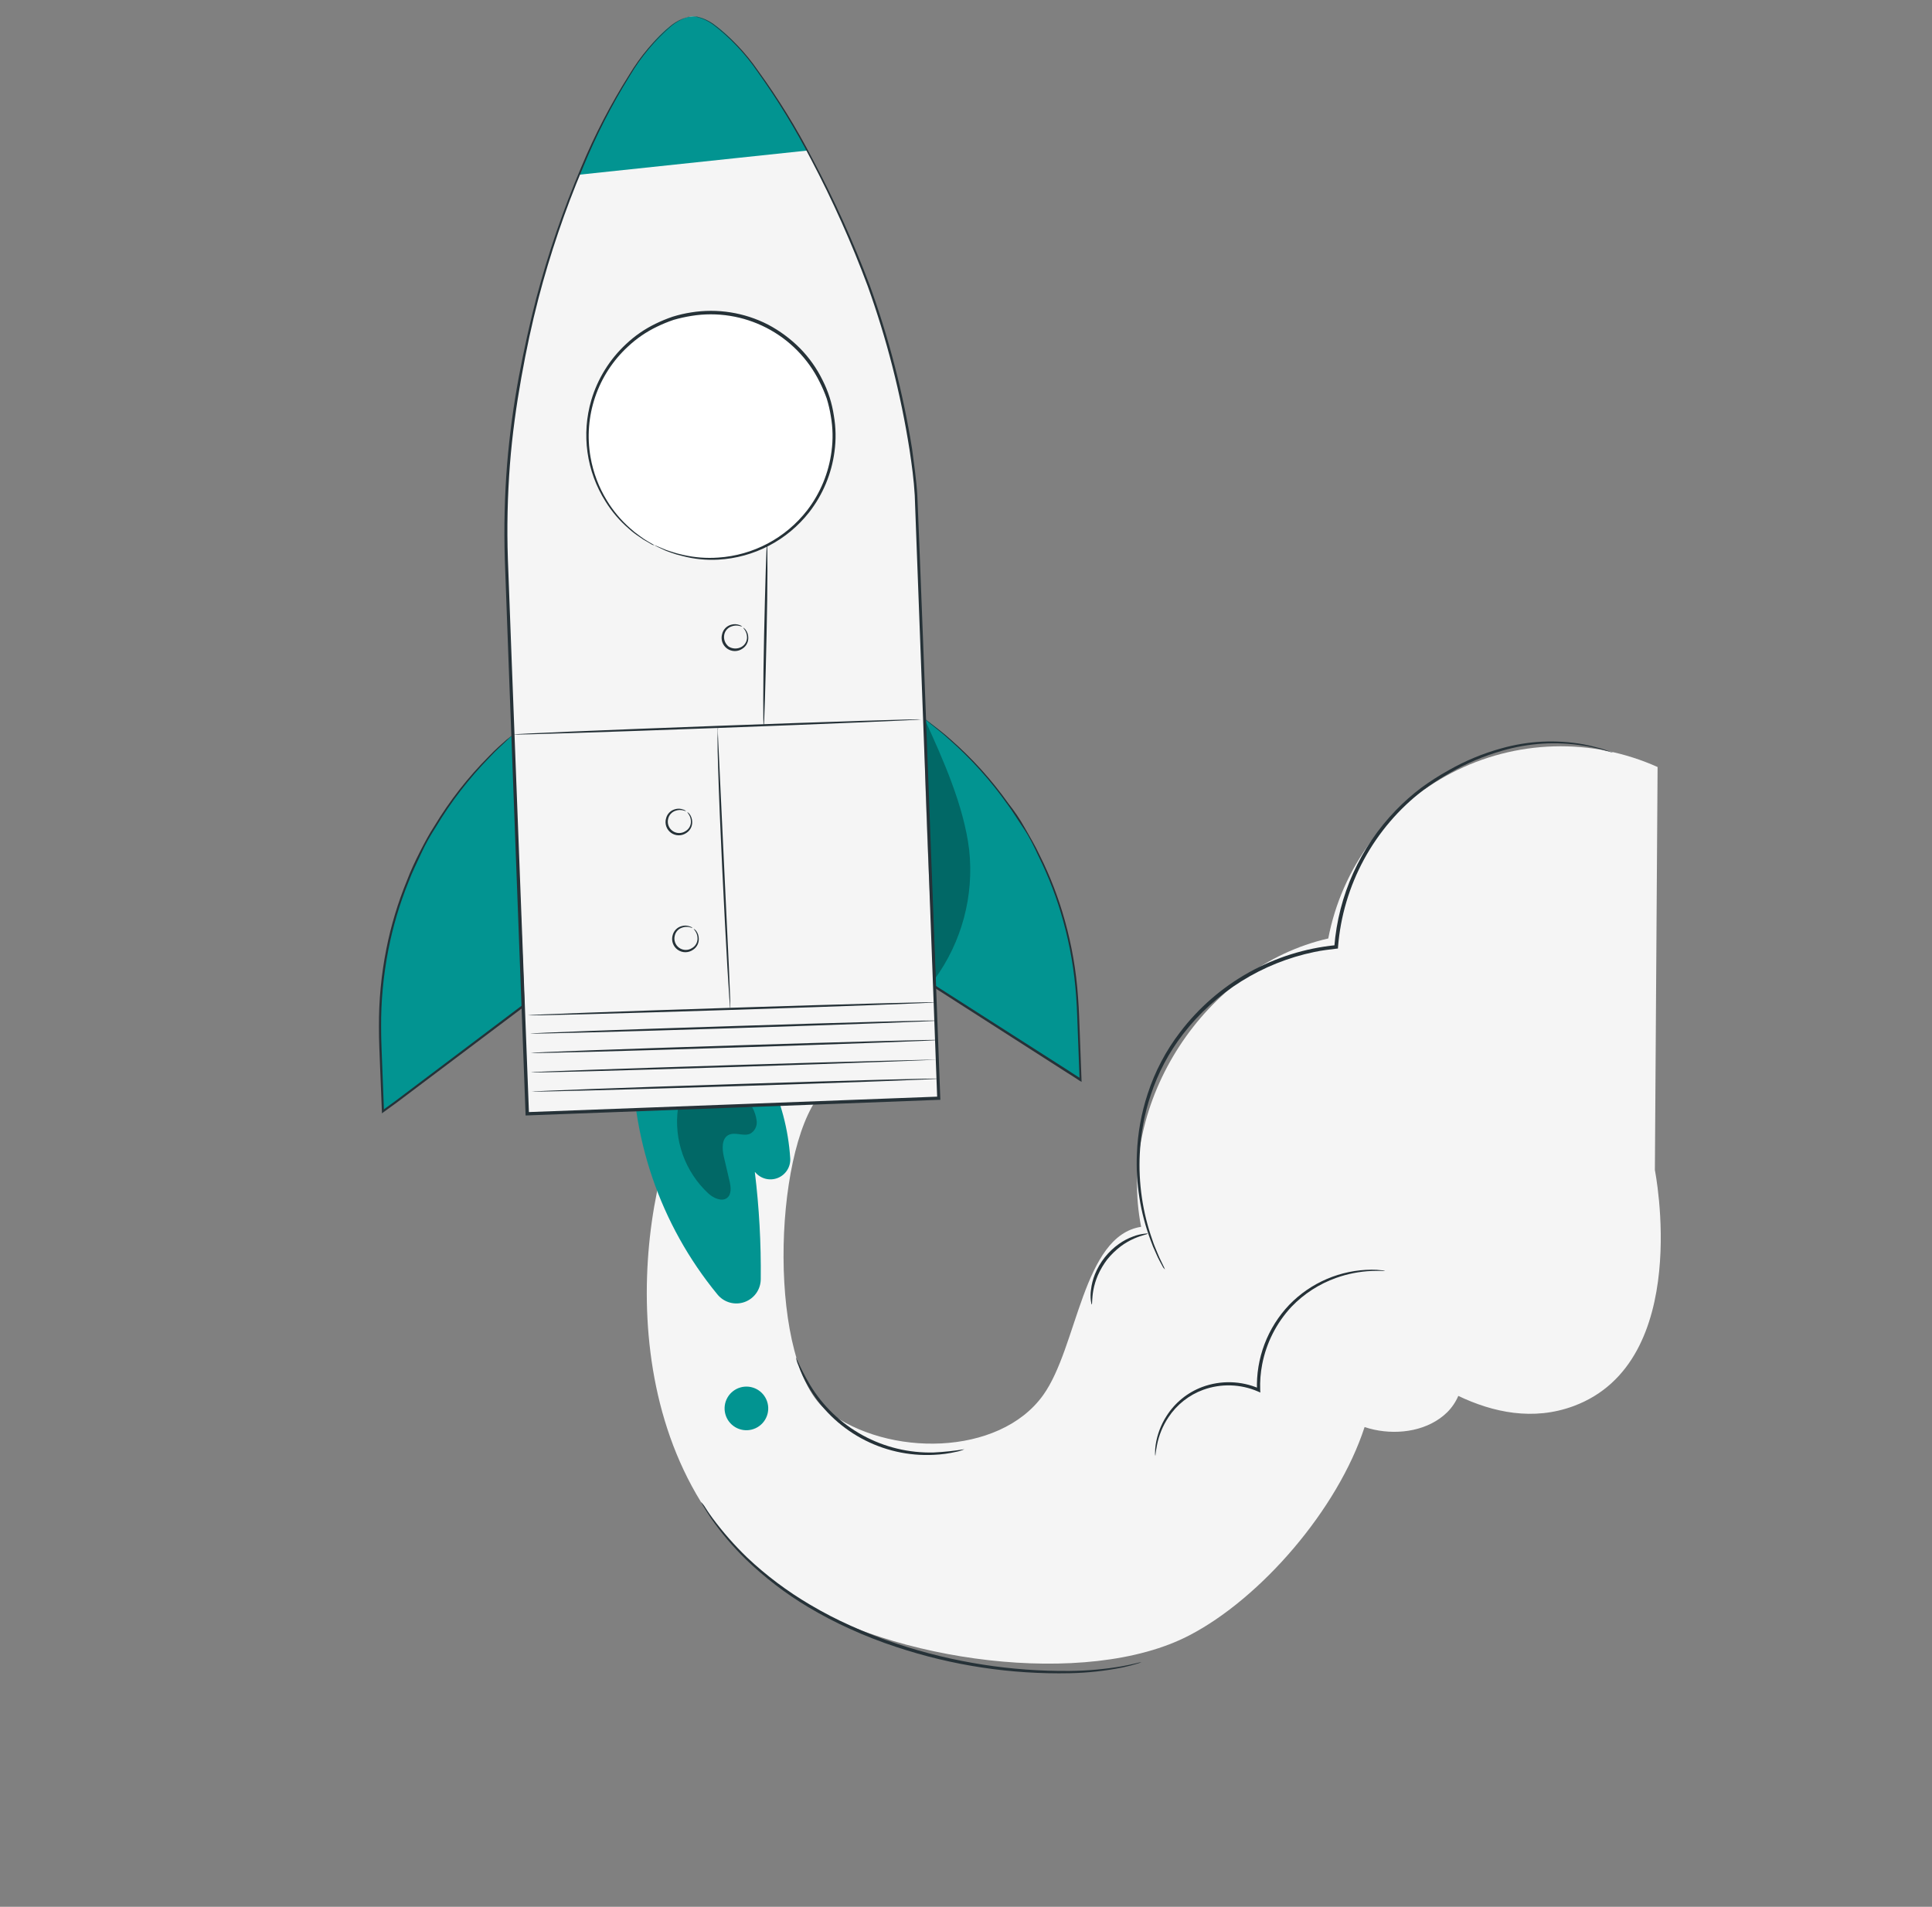 <svg width="310" height="306" viewBox="0 0 310 306" fill="none" xmlns="http://www.w3.org/2000/svg">
<rect x="0" y="0" width="310" height="306" fill="#808080" stroke="none"/>
<path d="M127.115 256.167C98.123 236.899 101.502 196.723 108.994 179.566L131.597 175.627C123.97 185.028 123.166 219.115 132.784 226.473C142.401 233.832 160.289 233.741 167.365 223.91C172.928 216.193 173.704 198.316 183.102 196.878C179.164 176.921 193.301 155.131 213.128 150.604C214.204 144.974 216.541 139.661 219.963 135.063C223.385 130.465 227.804 126.701 232.888 124.054C237.972 121.407 243.589 119.945 249.318 119.778C255.047 119.611 260.74 120.744 265.969 123.09L265.535 187.774C265.535 187.774 271.696 218.466 252.541 225.626C245.998 228.071 239.511 226.646 233.993 224.012C233.571 224.993 232.966 225.886 232.21 226.641C229.238 229.549 224.597 230.308 220.51 229.436C219.983 229.323 219.493 229.186 218.956 229.009C214.65 242.243 202.304 256.469 190.876 262.418C174.344 271.077 142.711 266.525 127.115 256.167Z" fill="#F5F5F5"/>
<path d="M186.92 203.719C186.92 203.719 186.892 203.609 186.794 203.4L186.365 202.507C186.168 202.111 185.931 201.622 185.698 201.03C185.464 200.438 185.151 199.764 184.904 198.978C183.338 194.552 182.652 189.862 182.885 185.172C183.029 181.957 183.621 178.778 184.644 175.726C185.801 172.201 187.55 168.899 189.817 165.962C195.044 159.183 202.527 154.503 210.909 152.768C212.11 152.509 213.329 152.377 214.459 152.239L214.68 152.219L214.691 152.004C215.076 147.071 216.496 142.274 218.858 137.927C221.22 133.579 224.471 129.778 228.4 126.77C229.769 125.768 231.195 124.847 232.671 124.011C235.311 122.487 238.13 121.297 241.063 120.466C245.295 119.232 249.749 118.96 254.1 119.671C254.875 119.778 255.539 119.936 256.124 120.071C256.617 120.175 257.105 120.303 257.586 120.456L258.486 120.707C258.586 120.745 258.69 120.768 258.797 120.773C258.797 120.773 258.702 120.717 258.503 120.659L257.62 120.359C257.143 120.185 256.656 120.041 256.16 119.93C255.578 119.773 254.91 119.601 254.111 119.455C249.723 118.664 245.213 118.882 240.922 120.091C237.952 120.905 235.097 122.091 232.424 123.62C230.923 124.453 229.476 125.378 228.089 126.389C226.628 127.487 225.255 128.7 223.984 130.014C218.242 135.946 214.747 143.692 214.098 151.922L214.335 151.678C209.436 152.162 204.69 153.651 200.392 156.052C196.095 158.453 192.339 161.715 189.358 165.633C187.069 168.613 185.307 171.964 184.149 175.539C183.126 178.644 182.546 181.878 182.423 185.145C182.216 189.874 182.962 194.596 184.617 199.03C184.862 199.727 185.144 200.41 185.461 201.077C185.669 201.579 185.905 202.068 186.169 202.543C186.373 202.908 186.529 203.197 186.644 203.417C186.727 203.525 186.82 203.626 186.92 203.719Z" fill="#263238"/>
<path d="M175.174 209.34C175.273 209.328 175.182 208.436 175.431 207.045C175.582 206.237 175.82 205.448 176.142 204.692C176.547 203.77 177.061 202.899 177.671 202.099C178.309 201.316 179.037 200.611 179.841 199.999C180.502 199.509 181.216 199.094 181.968 198.761C183.267 198.198 184.152 198.08 184.136 197.989C184.12 197.897 183.909 197.959 183.501 197.999C182.929 198.072 182.368 198.215 181.83 198.423C181.022 198.715 180.258 199.115 179.557 199.611C177.822 200.835 176.477 202.534 175.683 204.503C175.362 205.302 175.15 206.141 175.052 206.996C174.972 207.569 174.967 208.149 175.036 208.723C175.098 209.132 175.146 209.347 175.174 209.34Z" fill="#263238"/>
<path d="M185.383 233.657C185.383 233.657 185.431 233.022 185.648 231.903C185.957 230.312 186.58 228.798 187.48 227.451C188.82 225.416 190.779 223.867 193.067 223.032C195.919 221.999 199.059 222.095 201.843 223.301L202.231 223.472L202.206 223.061C202.156 221.69 202.261 220.318 202.52 218.971C203.186 215.503 204.815 212.294 207.222 209.71C209.22 207.628 211.675 206.041 214.393 205.073C216.227 204.419 218.149 204.044 220.093 203.96C221.473 203.911 222.242 203.991 222.236 203.941C222.057 203.886 221.872 203.855 221.685 203.849C221.154 203.784 220.62 203.753 220.085 203.757C217.621 203.769 215.184 204.273 212.916 205.239C210.649 206.204 208.597 207.612 206.88 209.38C205.143 211.201 203.788 213.352 202.897 215.706C202.006 218.06 201.596 220.569 201.691 223.084L202.059 222.835C199.149 221.567 195.861 221.479 192.886 222.588C190.522 223.479 188.514 225.117 187.166 227.253C186.271 228.649 185.68 230.218 185.431 231.857C185.365 232.297 185.332 232.741 185.334 233.186C185.328 233.345 185.344 233.503 185.383 233.657Z" fill="#263238"/>
<path d="M112.466 241.022C112.579 241.269 112.711 241.507 112.862 241.733C113.146 242.18 113.549 242.86 114.117 243.695C115.756 246.035 117.608 248.218 119.649 250.218C122.686 253.161 126.055 255.742 129.689 257.907C131.834 259.192 134.052 260.352 136.331 261.38C138.774 262.496 141.278 263.474 143.83 264.309C152.791 267.287 162.196 268.71 171.637 268.516C174.493 268.46 177.339 268.15 180.14 267.587C181.123 267.363 181.887 267.173 182.393 267.005C182.656 266.938 182.913 266.848 183.159 266.734C182.889 266.771 182.622 266.828 182.36 266.904C181.846 267.044 181.085 267.189 180.095 267.386C177.299 267.87 174.468 268.125 171.631 268.151C162.249 268.236 152.918 266.773 144.012 263.822C141.478 262.996 138.991 262.028 136.565 260.923C134.296 259.913 132.087 258.77 129.951 257.502C126.324 255.37 122.949 252.837 119.888 249.951C117.857 247.992 115.992 245.868 114.312 243.601C113.716 242.795 113.302 242.132 113.006 241.666C112.844 241.437 112.663 241.221 112.466 241.022Z" fill="#263238"/>
<path d="M127.711 217.787C127.781 218.241 127.912 218.683 128.102 219.101C128.511 220.252 129.026 221.363 129.64 222.419C131.655 225.952 134.611 228.856 138.179 230.807C141.747 232.758 145.787 233.68 149.849 233.469C151.065 233.416 152.273 233.251 153.459 232.976C153.903 232.894 154.335 232.758 154.747 232.571C153.122 232.836 151.483 233.01 149.839 233.091C145.861 233.198 141.926 232.249 138.435 230.34C134.944 228.432 132.021 225.632 129.964 222.226C129.119 220.796 128.366 219.314 127.711 217.787Z" fill="#263238"/>
<path d="M123.198 172.424C125.277 176.635 126.5 181.216 126.797 185.903C126.834 186.57 126.661 187.231 126.301 187.794C125.942 188.356 125.414 188.792 124.794 189.038C124.173 189.284 123.491 189.329 122.843 189.166C122.196 189.003 121.616 188.64 121.186 188.129L121.117 188.088C121.813 193.788 122.13 199.528 122.067 205.27C122.065 206.078 121.813 206.865 121.347 207.524C120.88 208.183 120.221 208.681 119.46 208.951C118.699 209.221 117.873 209.248 117.095 209.03C116.318 208.812 115.627 208.358 115.117 207.732C105.891 196.504 101.05 182.31 101.494 167.785L123.198 172.424Z" fill="#029491"/>
<g opacity="0.3">
<path d="M120.678 177.648C121.073 178.346 121.324 179.116 121.417 179.912C121.459 180.31 121.385 180.711 121.204 181.067C121.023 181.424 120.742 181.72 120.396 181.92C119.308 182.443 117.924 181.569 116.853 182.161C115.782 182.753 115.858 184.382 116.142 185.621L117.058 189.539C117.284 190.5 117.426 191.701 116.608 192.279C115.79 192.857 114.49 192.277 113.685 191.546C111.82 189.824 110.4 187.676 109.547 185.284C108.695 182.893 108.435 180.33 108.791 177.816L120.678 177.648Z" fill="black"/>
</g>
<path d="M121.651 223.068C122.425 223.563 122.974 224.341 123.179 225.235C123.385 226.13 123.231 227.07 122.751 227.852C122.271 228.634 121.502 229.197 120.611 229.418C119.721 229.64 118.778 229.503 117.988 229.037C117.197 228.571 116.621 227.813 116.383 226.926C116.146 226.039 116.266 225.095 116.718 224.296C117.17 223.497 117.917 222.907 118.8 222.654C119.682 222.4 120.628 222.504 121.435 222.941" fill="#029491"/>
<path d="M111.036 2.64C116.268 2.439 126.385 15.59 136.158 37.822C141.937 50.929 145.584 64.876 146.96 79.135L150.63 176.28L125.039 177.247L110.191 177.814L84.6 178.78L81.272 90.62C80.94 81.995 81.436 73.359 82.753 64.829C84.033 56.281 86 47.849 88.634 39.617C96.165 16.624 105.809 2.832 111.036 2.64Z" fill="#F5F5F5"/>
<path d="M82.321 117.868L82.082 118.076C75.153 124.084 69.662 131.573 66.016 139.989C62.37 148.405 60.661 157.532 61.017 166.697L61.458 178.338L83.965 161.4L82.321 117.868Z" fill="#029491"/>
<path d="M82.321 117.867L82.328 118.093L82.343 118.719L82.439 121.105L82.702 130.125L83.794 161.392L83.865 161.271L63.387 176.725L61.355 178.196L61.614 178.348L61.346 171.492C61.277 169.238 61.142 167.016 61.153 164.844C61.12 160.664 61.511 156.492 62.319 152.392C63.043 148.685 64.121 145.057 65.538 141.557C66.157 139.895 66.936 138.374 67.62 136.878C68.304 135.383 69.095 134.02 69.911 132.754C72.343 128.691 75.242 124.927 78.55 121.538C79.688 120.299 80.69 119.469 81.305 118.841L82.282 117.914L82.015 118.13L81.278 118.708C80.634 119.307 79.614 120.127 78.459 121.357C75.097 124.728 72.155 128.492 69.695 132.568C68.87 133.829 68.125 135.231 67.376 136.7C66.627 138.168 65.899 139.72 65.266 141.385C63.831 144.901 62.735 148.546 61.995 152.27C61.175 156.392 60.776 160.586 60.802 164.788C60.789 166.982 60.92 169.191 60.998 171.45L61.274 178.334L61.286 178.668L61.557 178.466L63.588 176.996L84.098 161.548L84.139 161.479L84.174 161.419L82.885 130.012L82.506 121.052L82.41 118.665C82.396 118.412 82.396 118.214 82.379 118.065L82.321 117.867Z" fill="#263238"/>
<path d="M148.355 115.381C148.355 115.381 148.485 115.458 148.623 115.539C155.883 120.934 161.838 127.891 166.049 135.895C170.26 143.9 172.62 152.748 172.954 161.787L173.392 173.274L149.982 158.31L148.355 115.381Z" fill="#029491"/>
<path d="M148.355 115.381L148.351 115.565L148.373 116.161L148.426 118.522L148.723 127.364L149.799 158.342L149.807 158.428L149.867 158.464C156.436 162.674 163.639 167.292 171.19 172.128C171.916 172.556 172.612 173.036 173.262 173.454L173.547 173.622L173.535 173.289L173.282 166.524C173.184 164.299 173.146 162.11 172.971 159.957C172.687 155.819 171.98 151.722 170.861 147.728C169.861 144.125 168.513 140.627 166.837 137.284C166.102 135.685 165.207 134.238 164.415 132.816C163.623 131.394 162.735 130.113 161.812 128.952C159.106 125.128 155.952 121.642 152.417 118.568C151.185 117.457 150.129 116.718 149.447 116.177C149.109 115.919 148.853 115.722 148.644 115.563C148.434 115.405 148.358 115.395 148.358 115.395C148.523 115.492 148.793 115.744 149.38 116.23C149.967 116.716 151.098 117.546 152.311 118.669C155.82 121.764 158.956 125.258 161.655 129.08C162.548 130.271 163.333 131.608 164.24 132.934C165.147 134.261 165.896 135.797 166.628 137.382C168.282 140.718 169.612 144.205 170.6 147.796C171.701 151.77 172.397 155.845 172.679 159.959C172.842 162.094 172.874 164.291 172.972 166.516L173.225 173.281L173.492 173.124C172.826 172.731 172.126 172.26 171.429 171.803C163.872 166.975 156.656 162.361 150.082 158.159L150.158 158.286L148.906 127.448L148.526 118.569L148.43 116.183L148.396 115.569L148.355 115.381Z" fill="#263238"/>
<path d="M111.035 2.641C115.074 2.331 122.058 10.303 129.521 24.162L92.784 28.051C99.151 13.435 105.858 3.026 111.035 2.641Z" fill="#029491"/>
<path d="M84.692 162.934C84.703 163.034 99.341 162.646 117.388 162.067C135.435 161.488 150.078 160.952 150.067 160.852C150.056 160.753 135.477 161.14 117.38 161.724C99.283 162.309 84.689 162.839 84.692 162.934Z" fill="#263238"/>
<path d="M85.105 165.869C85.064 165.938 99.745 165.576 117.792 164.997C135.839 164.418 150.483 163.882 150.472 163.782C150.461 163.683 135.84 164.08 117.784 164.655C99.728 165.229 85.094 165.769 85.105 165.869Z" fill="#263238"/>
<path d="M85.159 168.976C85.171 169.076 99.808 168.688 117.856 168.109C135.903 167.53 150.546 166.994 150.535 166.894C150.524 166.795 135.904 167.192 117.848 167.767C99.792 168.341 85.157 168.881 85.159 168.976Z" fill="#263238"/>
<path d="M85.224 172.09C85.235 172.189 99.878 171.793 117.92 171.223C135.962 170.652 150.623 170.068 150.579 170.043C150.536 170.017 135.948 170.341 117.892 170.915C99.836 171.489 85.227 171.986 85.224 172.09Z" fill="#263238"/>
<path d="M85.267 175.179C85.226 175.249 99.907 174.887 117.963 174.312C136.019 173.738 150.645 173.192 150.642 173.098C150.64 173.003 136.011 173.396 117.955 173.97C99.899 174.544 85.308 175.11 85.267 175.179Z" fill="#263238"/>
<path d="M115.219 116.7C115.219 116.7 115.142 116.83 115.16 117.155C115.178 117.48 115.14 117.9 115.128 118.475C115.119 119.635 115.163 121.28 115.229 123.322C115.347 127.411 115.582 133.059 115.88 139.292C116.178 145.525 116.476 151.164 116.711 155.251L117.016 160.09L117.119 161.397C117.116 161.551 117.136 161.703 117.177 161.851C117.191 161.697 117.193 161.542 117.182 161.388L117.152 160.077L116.956 155.232L116.203 139.296L115.453 123.338L115.226 118.545C115.211 117.977 115.175 117.525 115.187 117.229L115.219 116.7Z" fill="#263238"/>
<path d="M82.322 117.867C82.333 117.967 96.994 117.5 115.062 116.828C133.129 116.156 147.796 115.541 147.793 115.446C147.791 115.351 133.13 115.818 115.054 116.485C96.978 117.153 82.32 117.773 82.322 117.867Z" fill="#263238"/>
<path d="M111.129 148.931C111.016 148.808 110.868 148.721 110.705 148.681C110.274 148.507 109.795 148.488 109.351 148.628C109.011 148.721 108.701 148.902 108.453 149.153C108.205 149.403 108.028 149.715 107.938 150.056C107.807 150.481 107.813 150.937 107.954 151.359C108.096 151.781 108.366 152.148 108.727 152.408C109.088 152.668 109.521 152.809 109.966 152.81C110.411 152.811 110.846 152.673 111.208 152.414C111.504 152.222 111.745 151.956 111.906 151.642C112.066 151.327 112.141 150.976 112.123 150.624C112.121 150.171 111.971 149.731 111.697 149.371C111.489 149.131 111.314 149.052 111.304 149.069C111.294 149.087 111.425 149.199 111.587 149.458C111.817 149.811 111.935 150.225 111.924 150.646C111.92 150.951 111.837 151.249 111.682 151.511C111.527 151.773 111.307 151.991 111.042 152.142C110.732 152.346 110.368 152.451 109.997 152.443C109.626 152.434 109.266 152.314 108.966 152.096C108.665 151.878 108.438 151.574 108.315 151.225C108.191 150.875 108.177 150.495 108.275 150.137C108.343 149.843 108.486 149.571 108.691 149.349C108.895 149.126 109.154 148.961 109.442 148.869C109.829 148.723 110.25 148.696 110.653 148.79C110.967 148.87 111.114 148.957 111.129 148.931Z" fill="#263238"/>
<path d="M110.072 130.172C110.072 130.172 109.961 130.025 109.649 129.922C109.217 129.748 108.738 129.729 108.294 129.869C107.954 129.962 107.644 130.143 107.396 130.394C107.148 130.644 106.971 130.956 106.882 131.297C106.75 131.722 106.756 132.178 106.897 132.6C107.039 133.022 107.309 133.389 107.67 133.649C108.031 133.909 108.464 134.05 108.909 134.051C109.355 134.052 109.789 133.914 110.151 133.655C110.447 133.463 110.688 133.197 110.849 132.883C111.01 132.568 111.085 132.217 111.066 131.865C111.058 131.415 110.907 130.979 110.635 130.62C110.534 130.486 110.4 130.379 110.247 130.31C110.247 130.31 110.363 130.449 110.526 130.707C110.755 131.06 110.873 131.475 110.862 131.896C110.859 132.199 110.777 132.495 110.623 132.756C110.469 133.017 110.249 133.233 109.985 133.383C109.676 133.587 109.312 133.693 108.941 133.686C108.571 133.679 108.211 133.559 107.91 133.342C107.609 133.126 107.381 132.823 107.257 132.473C107.132 132.124 107.117 131.745 107.213 131.387C107.282 131.091 107.426 130.818 107.631 130.594C107.837 130.371 108.096 130.204 108.385 130.11C108.772 129.97 109.191 129.946 109.591 130.04C109.91 130.111 110.057 130.198 110.072 130.172Z" fill="#263238"/>
<path d="M119.096 100.557C118.978 100.44 118.832 100.354 118.672 100.308C118.239 100.141 117.763 100.122 117.318 100.254C116.966 100.347 116.645 100.533 116.391 100.794C116.137 101.055 115.959 101.379 115.875 101.734C115.745 102.159 115.752 102.615 115.894 103.036C116.037 103.457 116.308 103.823 116.669 104.083C117.031 104.342 117.464 104.482 117.909 104.482C118.354 104.482 118.788 104.342 119.149 104.083C119.446 103.892 119.687 103.625 119.847 103.311C120.008 102.997 120.083 102.646 120.065 102.293C120.061 101.842 119.91 101.405 119.633 101.049C119.421 100.796 119.256 100.721 119.245 100.738C119.332 100.873 119.427 101.003 119.529 101.127C119.752 101.483 119.869 101.895 119.865 102.315C119.86 102.619 119.775 102.917 119.621 103.179C119.466 103.441 119.247 103.659 118.984 103.811C118.665 103.991 118.304 104.081 117.938 104.071C117.573 104.061 117.217 103.951 116.909 103.753C116.621 103.524 116.403 103.218 116.282 102.871C116.161 102.523 116.142 102.148 116.226 101.789C116.294 101.495 116.438 101.223 116.642 101.001C116.847 100.778 117.106 100.613 117.394 100.521C117.781 100.375 118.202 100.348 118.605 100.442C118.934 100.496 119.081 100.583 119.096 100.557Z" fill="#263238"/>
<path d="M123.063 87.345C122.972 87.361 122.781 93.911 122.602 101.96C122.424 110.009 122.439 116.564 122.538 116.553C122.638 116.542 122.821 109.987 123 101.938C123.178 93.889 123.184 87.358 123.063 87.345Z" fill="#263238"/>
<g opacity="0.3">
<path d="M149.929 157.195C149.929 157.195 148.212 129.042 148.355 115.381C151.321 121.87 154.654 129.298 155.51 136.384C156.311 143.774 154.32 151.197 149.929 157.195Z" fill="black"/>
</g>
<path d="M109.224 89.067C98.626 86.396 92.201 75.639 94.872 65.042C97.543 54.444 108.3 48.019 118.897 50.69C129.495 53.361 135.92 64.118 133.249 74.716C130.578 85.313 119.821 91.739 109.224 89.067Z" fill="white"/>
<path d="M105.001 87.496C104.915 87.431 104.822 87.376 104.724 87.333C104.516 87.211 104.248 87.053 103.911 86.854C103.467 86.603 103.043 86.318 102.643 86.001C102.074 85.605 101.533 85.169 101.024 84.698C99.606 83.433 98.382 81.966 97.393 80.344C96.076 78.201 95.179 75.826 94.75 73.346C94.188 70.123 94.444 66.81 95.495 63.711C96.546 60.612 98.359 57.827 100.767 55.611C102.138 54.321 103.701 53.25 105.399 52.436C106.271 52.01 107.17 51.641 108.089 51.331C109.032 51.06 109.99 50.847 110.958 50.692C115.065 50.029 119.277 50.7 122.975 52.605C126.673 54.511 129.664 57.551 131.508 61.28C131.947 62.148 132.33 63.043 132.655 63.959C132.94 64.888 133.16 65.835 133.314 66.794C133.639 68.651 133.676 70.547 133.425 72.415C132.982 75.87 131.63 79.145 129.507 81.906C127.801 84.102 125.649 85.912 123.194 87.217C120.738 88.522 118.034 89.293 115.259 89.478C113.365 89.617 111.46 89.471 109.608 89.047C108.929 88.905 108.259 88.72 107.604 88.495C107.114 88.353 106.636 88.172 106.174 87.955C105.82 87.805 105.532 87.681 105.304 87.593C105.21 87.545 105.109 87.51 105.006 87.487C105.093 87.549 105.186 87.604 105.282 87.65C105.49 87.773 105.783 87.887 106.127 88.055C106.583 88.292 107.058 88.491 107.548 88.648C108.195 88.889 108.858 89.085 109.532 89.235C111.396 89.725 113.326 89.919 115.25 89.81C118.079 89.654 120.842 88.897 123.356 87.588C125.869 86.279 128.073 84.449 129.823 82.221C132.025 79.397 133.432 76.035 133.897 72.484C134.161 70.569 134.128 68.625 133.8 66.719C133.506 64.721 132.89 62.784 131.974 60.984C131.054 59.109 129.839 57.394 128.376 55.904C126.861 54.376 125.122 53.087 123.219 52.084C119.425 50.143 115.111 49.46 110.902 50.135C109.898 50.291 108.906 50.52 107.935 50.821C106.994 51.142 106.074 51.521 105.18 51.957C103.445 52.798 101.849 53.9 100.447 55.224C97.826 57.663 95.906 60.757 94.884 64.188C94.084 66.907 93.872 69.767 94.264 72.575C94.655 75.382 95.641 78.075 97.155 80.472C98.171 82.11 99.431 83.584 100.892 84.841C101.411 85.315 101.968 85.745 102.558 86.126C102.967 86.436 103.401 86.711 103.855 86.949C104.192 87.148 104.46 87.306 104.668 87.428C104.775 87.465 104.887 87.487 105.001 87.496Z" fill="#263238"/>
<path d="M111.036 2.64C110.959 2.641 110.882 2.646 110.805 2.656C110.574 2.667 110.346 2.708 110.126 2.78C109.259 3.054 108.449 3.485 107.735 4.05C105.05 6.307 102.761 8.997 100.96 12.007C97.987 16.714 95.416 21.663 93.275 26.802C90.372 33.625 87.961 40.648 86.061 47.815C85.022 51.816 84.084 56.043 83.246 60.495C82.382 65.139 81.755 69.823 81.367 74.531C80.965 79.589 80.842 84.665 81 89.737L81.592 105.905L84.327 178.748L84.336 179.01L84.598 179.001C95.193 178.595 106.297 178.174 117.608 177.759C128.918 177.345 140.024 176.902 150.628 176.501L150.884 176.501L150.875 176.239L148.133 103.369L147.505 87.203L147.19 79.516C147.038 76.968 146.665 74.477 146.349 72.031C144.916 63.089 142.642 54.303 139.556 45.79C136.935 38.847 133.87 32.079 130.381 25.529C127.825 20.587 124.9 15.845 121.631 11.344C119.65 8.461 117.214 5.92 114.418 3.819C113.673 3.297 112.837 2.919 111.953 2.704C111.727 2.651 111.494 2.627 111.261 2.633C111.183 2.626 111.105 2.627 111.027 2.635C111.334 2.641 111.639 2.68 111.937 2.752C112.806 2.986 113.627 3.375 114.358 3.9C117.141 6.029 119.564 8.59 121.536 11.486C124.77 15.998 127.664 20.745 130.194 25.687C133.631 32.235 136.65 38.995 139.232 45.925C142.284 54.423 144.526 63.19 145.929 72.11C146.294 74.514 146.635 76.999 146.777 79.505L147.062 87.222L147.668 103.386L150.38 176.25L150.632 175.979L117.617 177.229L84.608 178.471L84.878 178.723L82.098 105.877L81.492 89.713C81.324 84.657 81.433 79.597 81.82 74.553C82.197 69.685 82.861 65.021 83.654 60.573C84.447 56.125 85.361 51.887 86.397 47.897C88.27 40.742 90.652 33.73 93.524 26.914C95.628 21.776 98.158 16.823 101.088 12.106C102.866 9.1 105.123 6.406 107.77 4.129C108.47 3.56 109.263 3.117 110.115 2.82C110.417 2.737 110.725 2.677 111.036 2.64Z" fill="#263238"/>
</svg>
